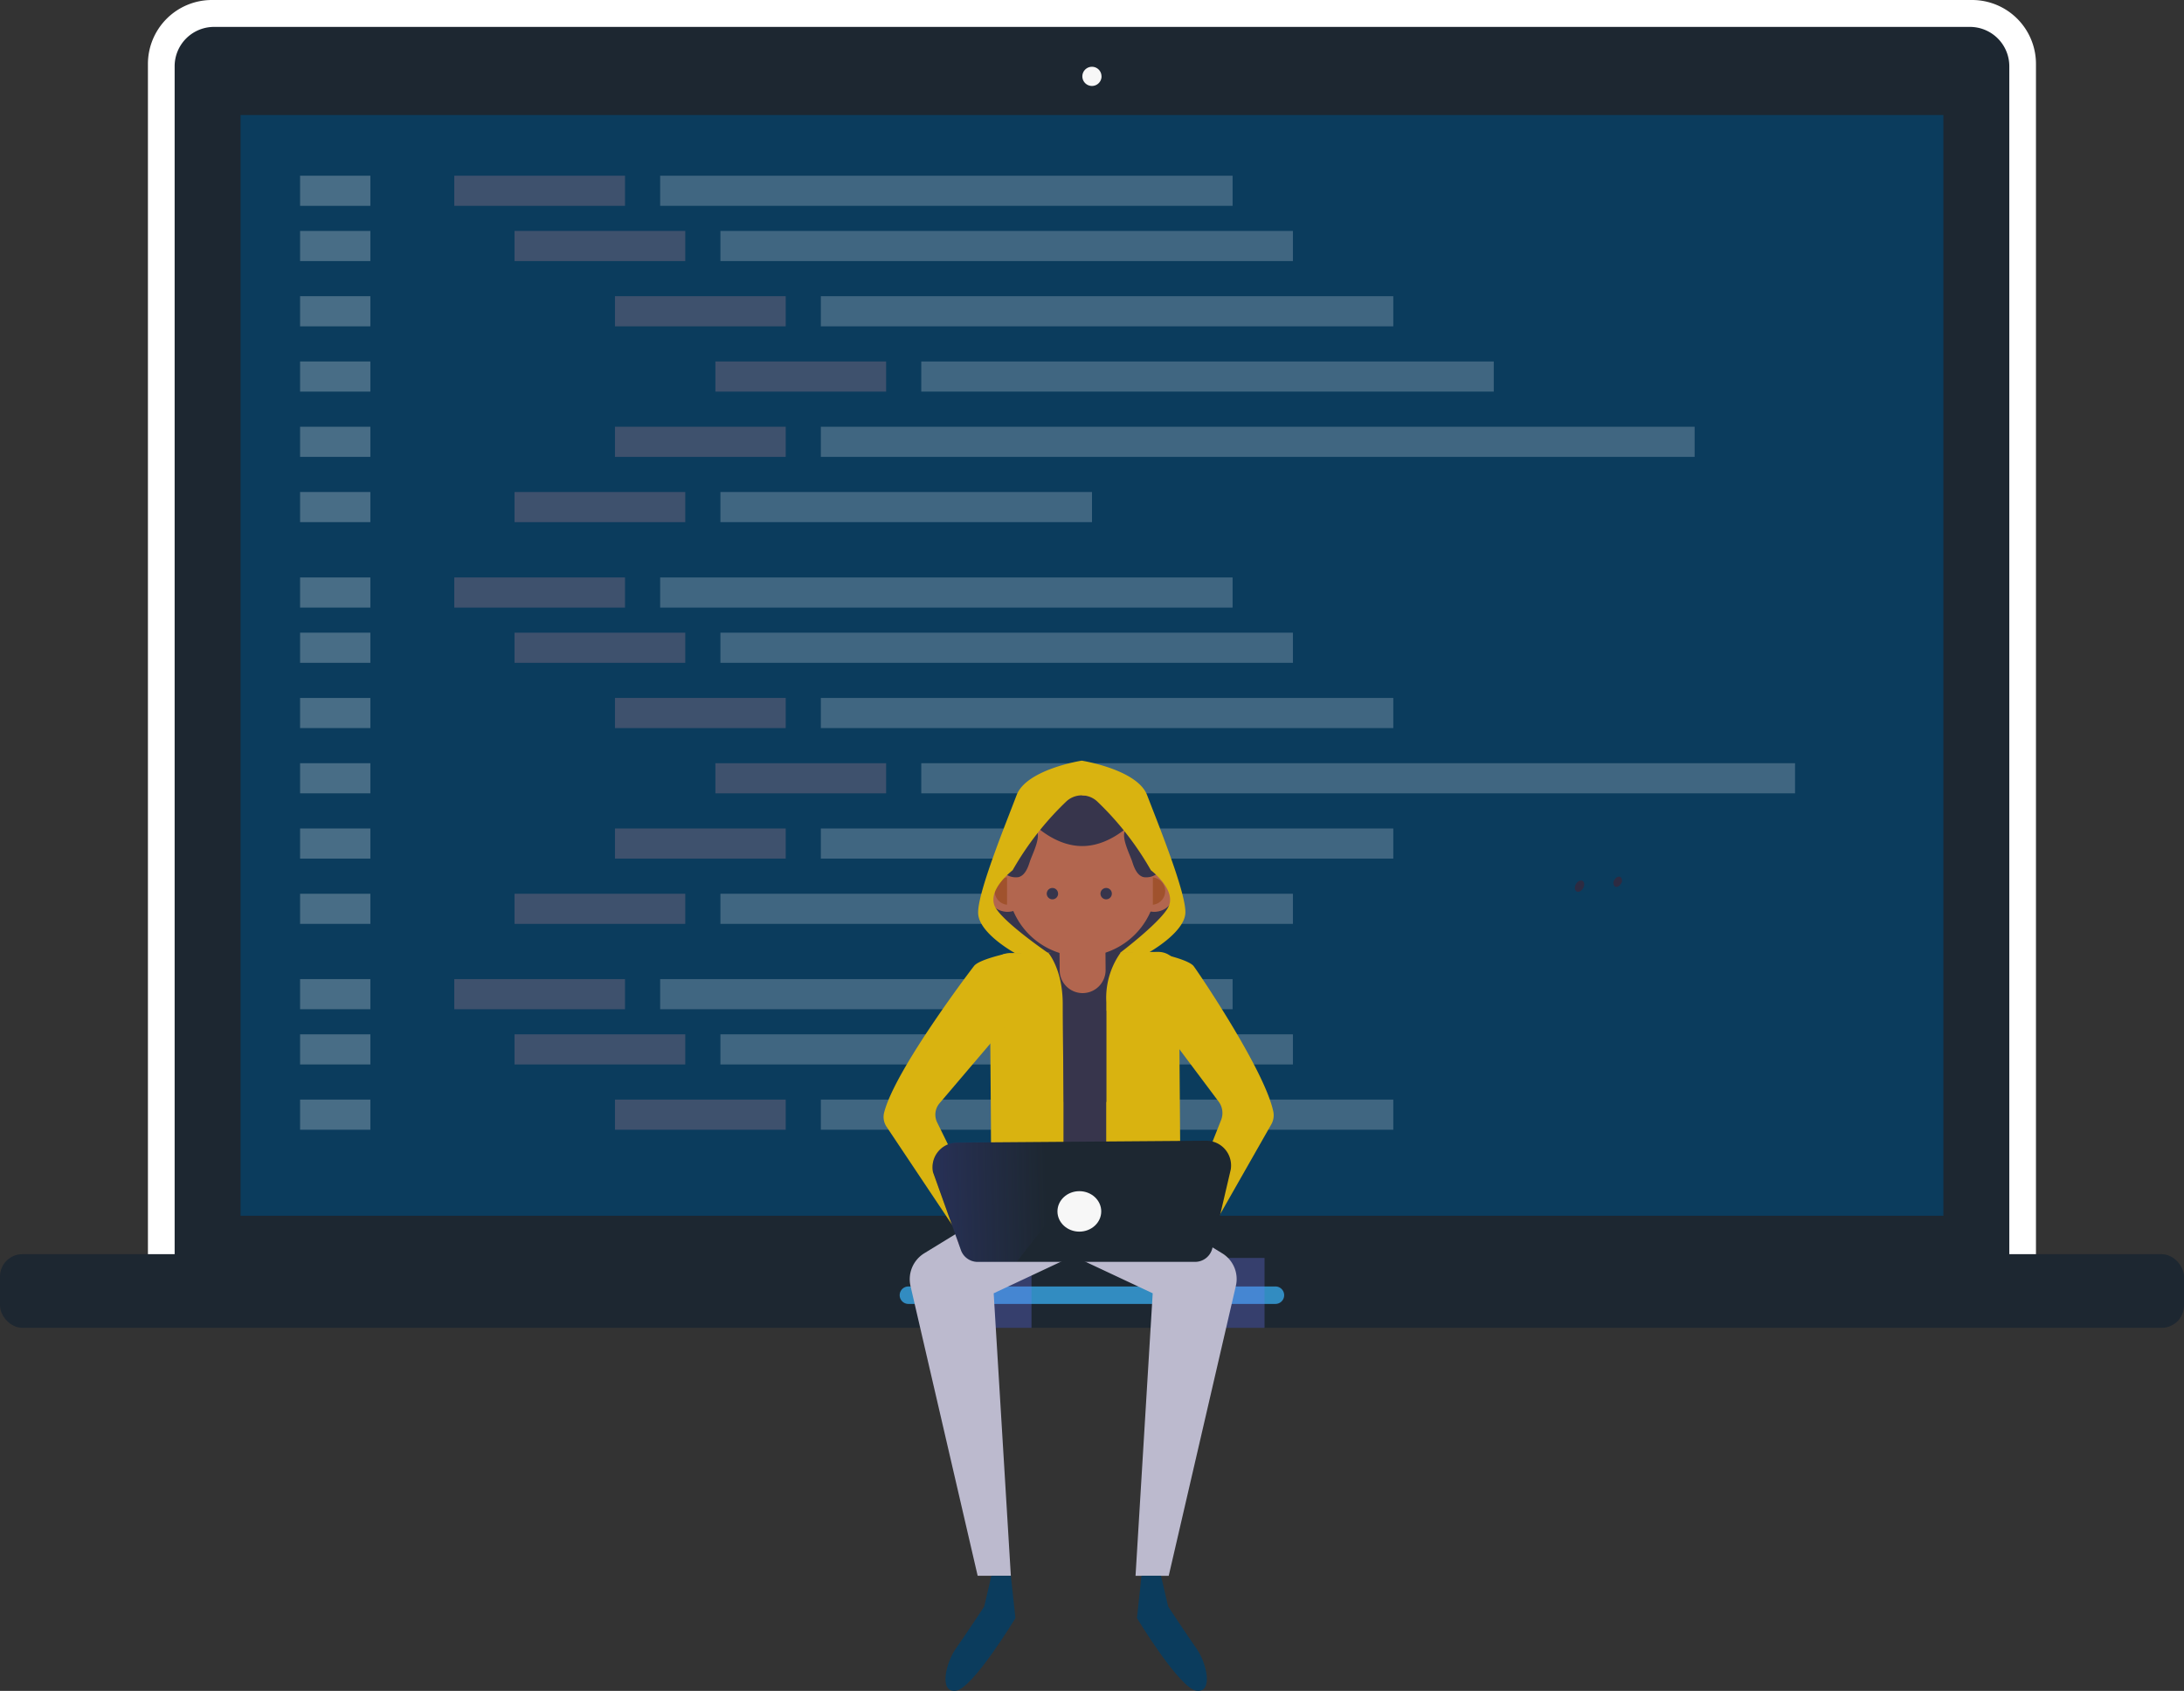 <svg xmlns="http://www.w3.org/2000/svg" xmlns:xlink="http://www.w3.org/1999/xlink" viewBox="0 0 434.94 336.79"><rect x="0" y="0" width="434.94" height="336.79" fill="#333333" stroke="none"/><defs><style>.cls-1{fill:#fff;}.cls-2{fill:#1d2731;}.cls-3{fill:#0b3c5d;}.cls-4{fill:#f7f7f7;}.cls-5{fill:#328cc1;}.cls-6{opacity:0.25;}.cls-7{fill:#d98e9d;}.cls-8{fill:#e0e4ed;}.cls-9{fill:#2d2b42;}.cls-10{fill:#737afb;opacity:0.3;isolation:isolate;}.cls-11{fill:#37354c;}.cls-12{fill:#d9b310;}.cls-13{fill:#b2664f;}.cls-14{fill:#9b5342;}.cls-15{fill:#bcbace;}.cls-16{fill:sienna;}.cls-17{fill:#eebcc5;}.cls-18{fill:url(#linear-gradient);}</style><linearGradient id="linear-gradient" x1="208.44" y1="693.17" x2="163.6" y2="694.23" gradientTransform="translate(0 -454)" gradientUnits="userSpaceOnUse"><stop offset="0" stop-color="#484ec2" stop-opacity="0"/><stop offset="1" stop-color="#444bcc" stop-opacity="0.5"/></linearGradient></defs><title>illust-3-dark</title><g id="Layer_2" data-name="Layer 2"><g id="Layer_1-2" data-name="Layer 1"><g id="Layer_1-2-2" data-name="Layer 1-2"><g id="OBJECTS"><path class="cls-1" d="M392.75,0H42.18A12.74,12.74,0,0,0,29.46,12.72V254.15h376V12.72A12.73,12.73,0,0,0,392.75,0Z"/><rect class="cls-2" y="249.81" width="434.94" height="14.67" rx="4.45"/><path class="cls-2" d="M392.3,5.36H42.64a7.84,7.84,0,0,0-7.86,7.82v0h0V250.53H400.15V13.21a7.84,7.84,0,0,0-7.83-7.85Z"/><rect class="cls-3" x="47.91" y="22.91" width="339.11" height="219.25"/><path class="cls-4" d="M219.37,15.21a1.91,1.91,0,1,1-1.91-1.91h0a1.9,1.9,0,0,1,1.9,1.9Z"/><path class="cls-5" d="M254,256.24H180.91a1.74,1.74,0,1,0,0,3.48H254a1.74,1.74,0,0,0,0-3.48Z"/><g class="cls-6"><rect class="cls-7" x="90.47" y="35" width="34" height="6"/><rect class="cls-1" x="59.76" y="35" width="14" height="6"/><rect class="cls-1" x="59.76" y="46" width="14" height="6"/><rect class="cls-1" x="59.76" y="59" width="14" height="6"/><rect class="cls-1" x="59.76" y="72" width="14" height="6"/><rect class="cls-1" x="59.76" y="85" width="14" height="6"/><rect class="cls-1" x="59.76" y="98" width="14" height="6"/><rect class="cls-8" x="131.47" y="35" width="114" height="6"/><rect class="cls-7" x="102.47" y="46" width="34" height="6"/><rect class="cls-8" x="143.47" y="46" width="114.01" height="6"/><rect class="cls-7" x="122.47" y="59" width="34" height="6"/><rect class="cls-8" x="163.47" y="59" width="114" height="6"/><rect class="cls-7" x="142.47" y="72" width="34" height="6"/><rect class="cls-8" x="183.47" y="72" width="114.01" height="6"/><rect class="cls-7" x="122.47" y="85" width="34" height="6"/><rect class="cls-8" x="163.47" y="85" width="174.01" height="6"/><rect class="cls-7" x="102.47" y="98" width="34" height="6"/><rect class="cls-8" x="143.47" y="98" width="74" height="6"/></g><g class="cls-6"><rect class="cls-7" x="90.47" y="115.02" width="34" height="6"/><rect class="cls-1" x="59.76" y="115.02" width="14" height="6"/><rect class="cls-1" x="59.76" y="126.02" width="14" height="6"/><rect class="cls-1" x="59.76" y="139.02" width="14" height="6"/><rect class="cls-1" x="59.76" y="152.02" width="14" height="6"/><rect class="cls-1" x="59.76" y="165.02" width="14" height="6"/><rect class="cls-1" x="59.76" y="178.02" width="14" height="6"/><rect class="cls-8" x="131.47" y="115.02" width="114" height="6"/><rect class="cls-7" x="102.47" y="126.02" width="34" height="6"/><rect class="cls-8" x="143.47" y="126.02" width="114.01" height="6"/><rect class="cls-7" x="122.47" y="139.02" width="34" height="6"/><rect class="cls-8" x="163.47" y="139.02" width="114" height="6"/><rect class="cls-7" x="90.47" y="195.02" width="34" height="6"/><rect class="cls-1" x="59.76" y="195.02" width="14" height="6"/><rect class="cls-1" x="59.76" y="206.02" width="14" height="6"/><rect class="cls-1" x="59.76" y="219.02" width="14" height="6"/><rect class="cls-8" x="131.47" y="195.02" width="114" height="6"/><rect class="cls-7" x="102.47" y="206.02" width="34" height="6"/><rect class="cls-8" x="143.47" y="206.02" width="114.01" height="6"/><rect class="cls-7" x="122.47" y="219.02" width="34" height="6"/><rect class="cls-8" x="163.47" y="219.02" width="114" height="6"/><rect class="cls-7" x="142.47" y="152.02" width="34" height="6"/><rect class="cls-8" x="183.47" y="152.02" width="174.01" height="6"/><rect class="cls-7" x="122.47" y="165.02" width="34" height="6"/><rect class="cls-8" x="163.47" y="165.02" width="114" height="6"/><rect class="cls-7" x="102.47" y="178.02" width="34" height="6"/><rect class="cls-8" x="143.47" y="178.02" width="114.01" height="6"/></g><path class="cls-9" d="M321.51,175.26a1,1,0,0,0,.1,1.33c.36.21.9-.05,1.21-.58a1,1,0,0,0-.11-1.33C322.35,174.48,321.81,174.73,321.51,175.26Z"/><path class="cls-9" d="M313.85,176.09c-.34.58-.29,1.23.11,1.46s1-.05,1.32-.63.29-1.23-.11-1.46S314.18,175.51,313.85,176.09Z"/><rect class="cls-10" x="192.11" y="249.81" width="13.31" height="14.67"/><rect class="cls-10" x="238.52" y="250.56" width="13.31" height="13.92"/><path class="cls-11" d="M211.23,154l-5.4,6.63-2.7,5.65-2.48,7.09s-4.38,4.09-4.14,4.15-.26,5,.24,5.7,5.42,6.63,5.42,6.63,4.76,3.11,6.67,3.52S220.32,198,220.32,198l5.89-5.65-2.21-3s6.14-3.68,6.88-4.17,3.68-3.44,3.68-3.44a26.19,26.19,0,0,0-.55-4.23c-.43-1.67-3.38-9.77-3.38-9.77s-3.93-5.65-4.42-6.63-2.7-4.17-2.7-4.17Z"/><path class="cls-12" d="M201.18,189.83l29.46-.23a4.09,4.09,0,0,1,4.12,4.06h0l.3,38.28h0l-37.65.29h0l-.3-38.28a4.1,4.1,0,0,1,4.06-4.12Z"/><path class="cls-11" d="M208.8,189.82s2.84,3.28,2.84,10.16.23,19.52.23,19.52h8.45V199.6a15.55,15.55,0,0,1,4.69-12l-9.21.24Z"/><path class="cls-13" d="M215.64,197.81h0a4.58,4.58,0,0,1-4.61-4.55h0l-.11-13.92a.61.61,0,0,1,.6-.62h0l7.93-.06a.61.61,0,0,1,.62.6h0l.11,13.92A4.59,4.59,0,0,1,215.64,197.81Z"/><path class="cls-14" d="M231.57,176.13v-.47a15.9,15.9,0,0,0-.51-4v-1.78A15.93,15.93,0,0,0,215.2,154h0a15.93,15.93,0,0,0-15.88,15.88v6.25Z"/><path class="cls-13" d="M229.87,171.7v-1.53a14.69,14.69,0,0,0-14.65-14.65h0a14.7,14.7,0,0,0-14.65,14.65v6a5.21,5.21,0,0,0,.14,1.18,14.88,14.88,0,1,0,29.56-3.45c0-.13,0-.25-.05-.38a14.25,14.25,0,0,0-.35-1.82Z"/><path class="cls-11" d="M210.72,178a1.13,1.13,0,1,1-1.13-1.13h0a1.12,1.12,0,0,1,1.12,1.12Z"/><path class="cls-11" d="M221.42,178a1.13,1.13,0,1,1-1.13-1.13,1.12,1.12,0,0,1,1.13,1.11h0Z"/><path class="cls-13" d="M204.79,177.49a4.14,4.14,0,1,1-4.14-4.15,4.14,4.14,0,0,1,4.14,4.15Z"/><path class="cls-13" d="M234,177.49a4.14,4.14,0,1,1-4.14-4.15,4.14,4.14,0,0,1,4.14,4.15Z"/><path class="cls-15" d="M216.34,248.94l-18.45,8.66,3.42,56.27H194.7l-13.37-57.7a6.07,6.07,0,0,1,2.75-6.55l17.45-10.7Z"/><path class="cls-16" d="M200.55,174.76a2.74,2.74,0,0,0,0,5.45Z"/><path class="cls-16" d="M229.59,174.76a2.74,2.74,0,0,1,0,5.45Z"/><rect class="cls-11" x="211.79" y="201.33" width="8.51" height="45.35"/><path class="cls-11" d="M225.51,171.71c.39,1.25,1,2.7,2.24,3a3.65,3.65,0,0,0,2.9-.85,2.08,2.08,0,0,0,1-1.3,2.24,2.24,0,0,0-.39-1.35,24,24,0,0,0-3-4.65c-1.09-1.22-3.06-3.22-4.22-1.11C223.28,166.94,225.06,170.28,225.51,171.71Z"/><path class="cls-11" d="M227.05,162.32a19.34,19.34,0,0,0-11.56-3.84l.17-2.63c-4.3,0-8.46,4.05-11.69,6.44,2.82,3.2,6.95,6.23,11.55,6.23S224.23,165.5,227.05,162.32Z"/><path class="cls-12" d="M176.55,224.42a3.5,3.5,0,0,1-.48-2.8c2.12-8.47,17.27-28.41,17.93-29.24,1-1.25,6.18-2.38,6.18-2.38l.6,13.68L187.1,219.76a3.5,3.5,0,0,0-.47,3.8l10.8,22-5.69,1.6Z"/><path class="cls-15" d="M225.91,238.92l17.46,10.7a6,6,0,0,1,2.74,6.55l-13.36,57.7h-6.61l3.42-56.27-18.46-8.66Z"/><path class="cls-12" d="M253.15,224a3.66,3.66,0,0,0,.44-2.53c-1.66-8.28-15.22-28.21-15.89-29.05-1-1.25-6.18-2.38-6.18-2.38l-.59,13.68,11.76,15.7a3.81,3.81,0,0,1,.49,3.67l-8.91,22.47,5.7,1.6Z"/><path class="cls-11" d="M205.06,171.71c-.39,1.25-1,2.7-2.24,3a3.62,3.62,0,0,1-2.89-.85,2.13,2.13,0,0,1-1.05-1.3,2.24,2.24,0,0,1,.39-1.35,24,24,0,0,1,3-4.65c1.1-1.22,3.06-3.22,4.22-1.11C207.3,166.94,205.51,170.28,205.06,171.71Z"/><path class="cls-17" d="M200,245.73a4.77,4.77,0,1,1-4.77-4.77A4.78,4.78,0,0,1,200,245.73Z"/><path class="cls-12" d="M228.45,158.39c-1.95-5.12-12.89-6.85-13-6.88h0c-.14,0-11.08,1.76-13,6.88S194.55,178,194.8,182s7.37,7.86,7.37,7.86h6.63s-9.8-6.67-10.8-9.62,2.7-6.13,3.66-6.9a59.83,59.83,0,0,1,10.73-13.74,4.51,4.51,0,0,1,6.08,0,59.56,59.56,0,0,1,10.73,13.74c1,.77,4.65,4,3.66,6.9s-9.78,9.53-9.78,9.53h5.61s7.12-3.93,7.37-7.86S230.42,163.55,228.45,158.39Z"/><path class="cls-17" d="M241.63,246.59a4.77,4.77,0,1,0-5,4.48h0A4.78,4.78,0,0,0,241.63,246.59Z"/><path class="cls-12" d="M234.61,225v20.5s-11.58,4.33-13.24,4.11-1.65-18.23-1.65-18.23l2.13-5.47Z"/><path class="cls-12" d="M197.43,225v20.5s11.58,4.33,13.24,4.11,1.65-18.23,1.65-18.23l-2.13-5.47Z"/><path class="cls-3" d="M201.31,313.87l.91,8.43s-8.54,14.14-11.91,14.48-1.91-5.62,0-8.34S196,320,196,320l1.43-6.12Z"/><path class="cls-3" d="M227.33,313.87l-.91,8.43s8.54,14.14,11.91,14.48,1.91-5.62,0-8.34-5.69-8.45-5.69-8.45l-1.43-6.12Z"/><path class="cls-2" d="M194.7,251.34H238a3.53,3.53,0,0,0,3.44-2.73L245.09,233a4.92,4.92,0,0,0-4-5.71h0a4.6,4.6,0,0,0-.91-.08l-49.59.38a4.91,4.91,0,0,0-4.88,4.94h0a4.7,4.7,0,0,0,.09.92L191.37,249A3.53,3.53,0,0,0,194.7,251.34Z"/><path class="cls-18" d="M221.18,227.31l-30.56.24a4.91,4.91,0,0,0-4.88,4.94h0a4.7,4.7,0,0,0,.09.92L191.37,249a3.53,3.53,0,0,0,3.33,2.35h7.77Z"/><ellipse class="cls-4" cx="214.95" cy="241.29" rx="4.36" ry="4.03"/></g></g></g></g></svg>